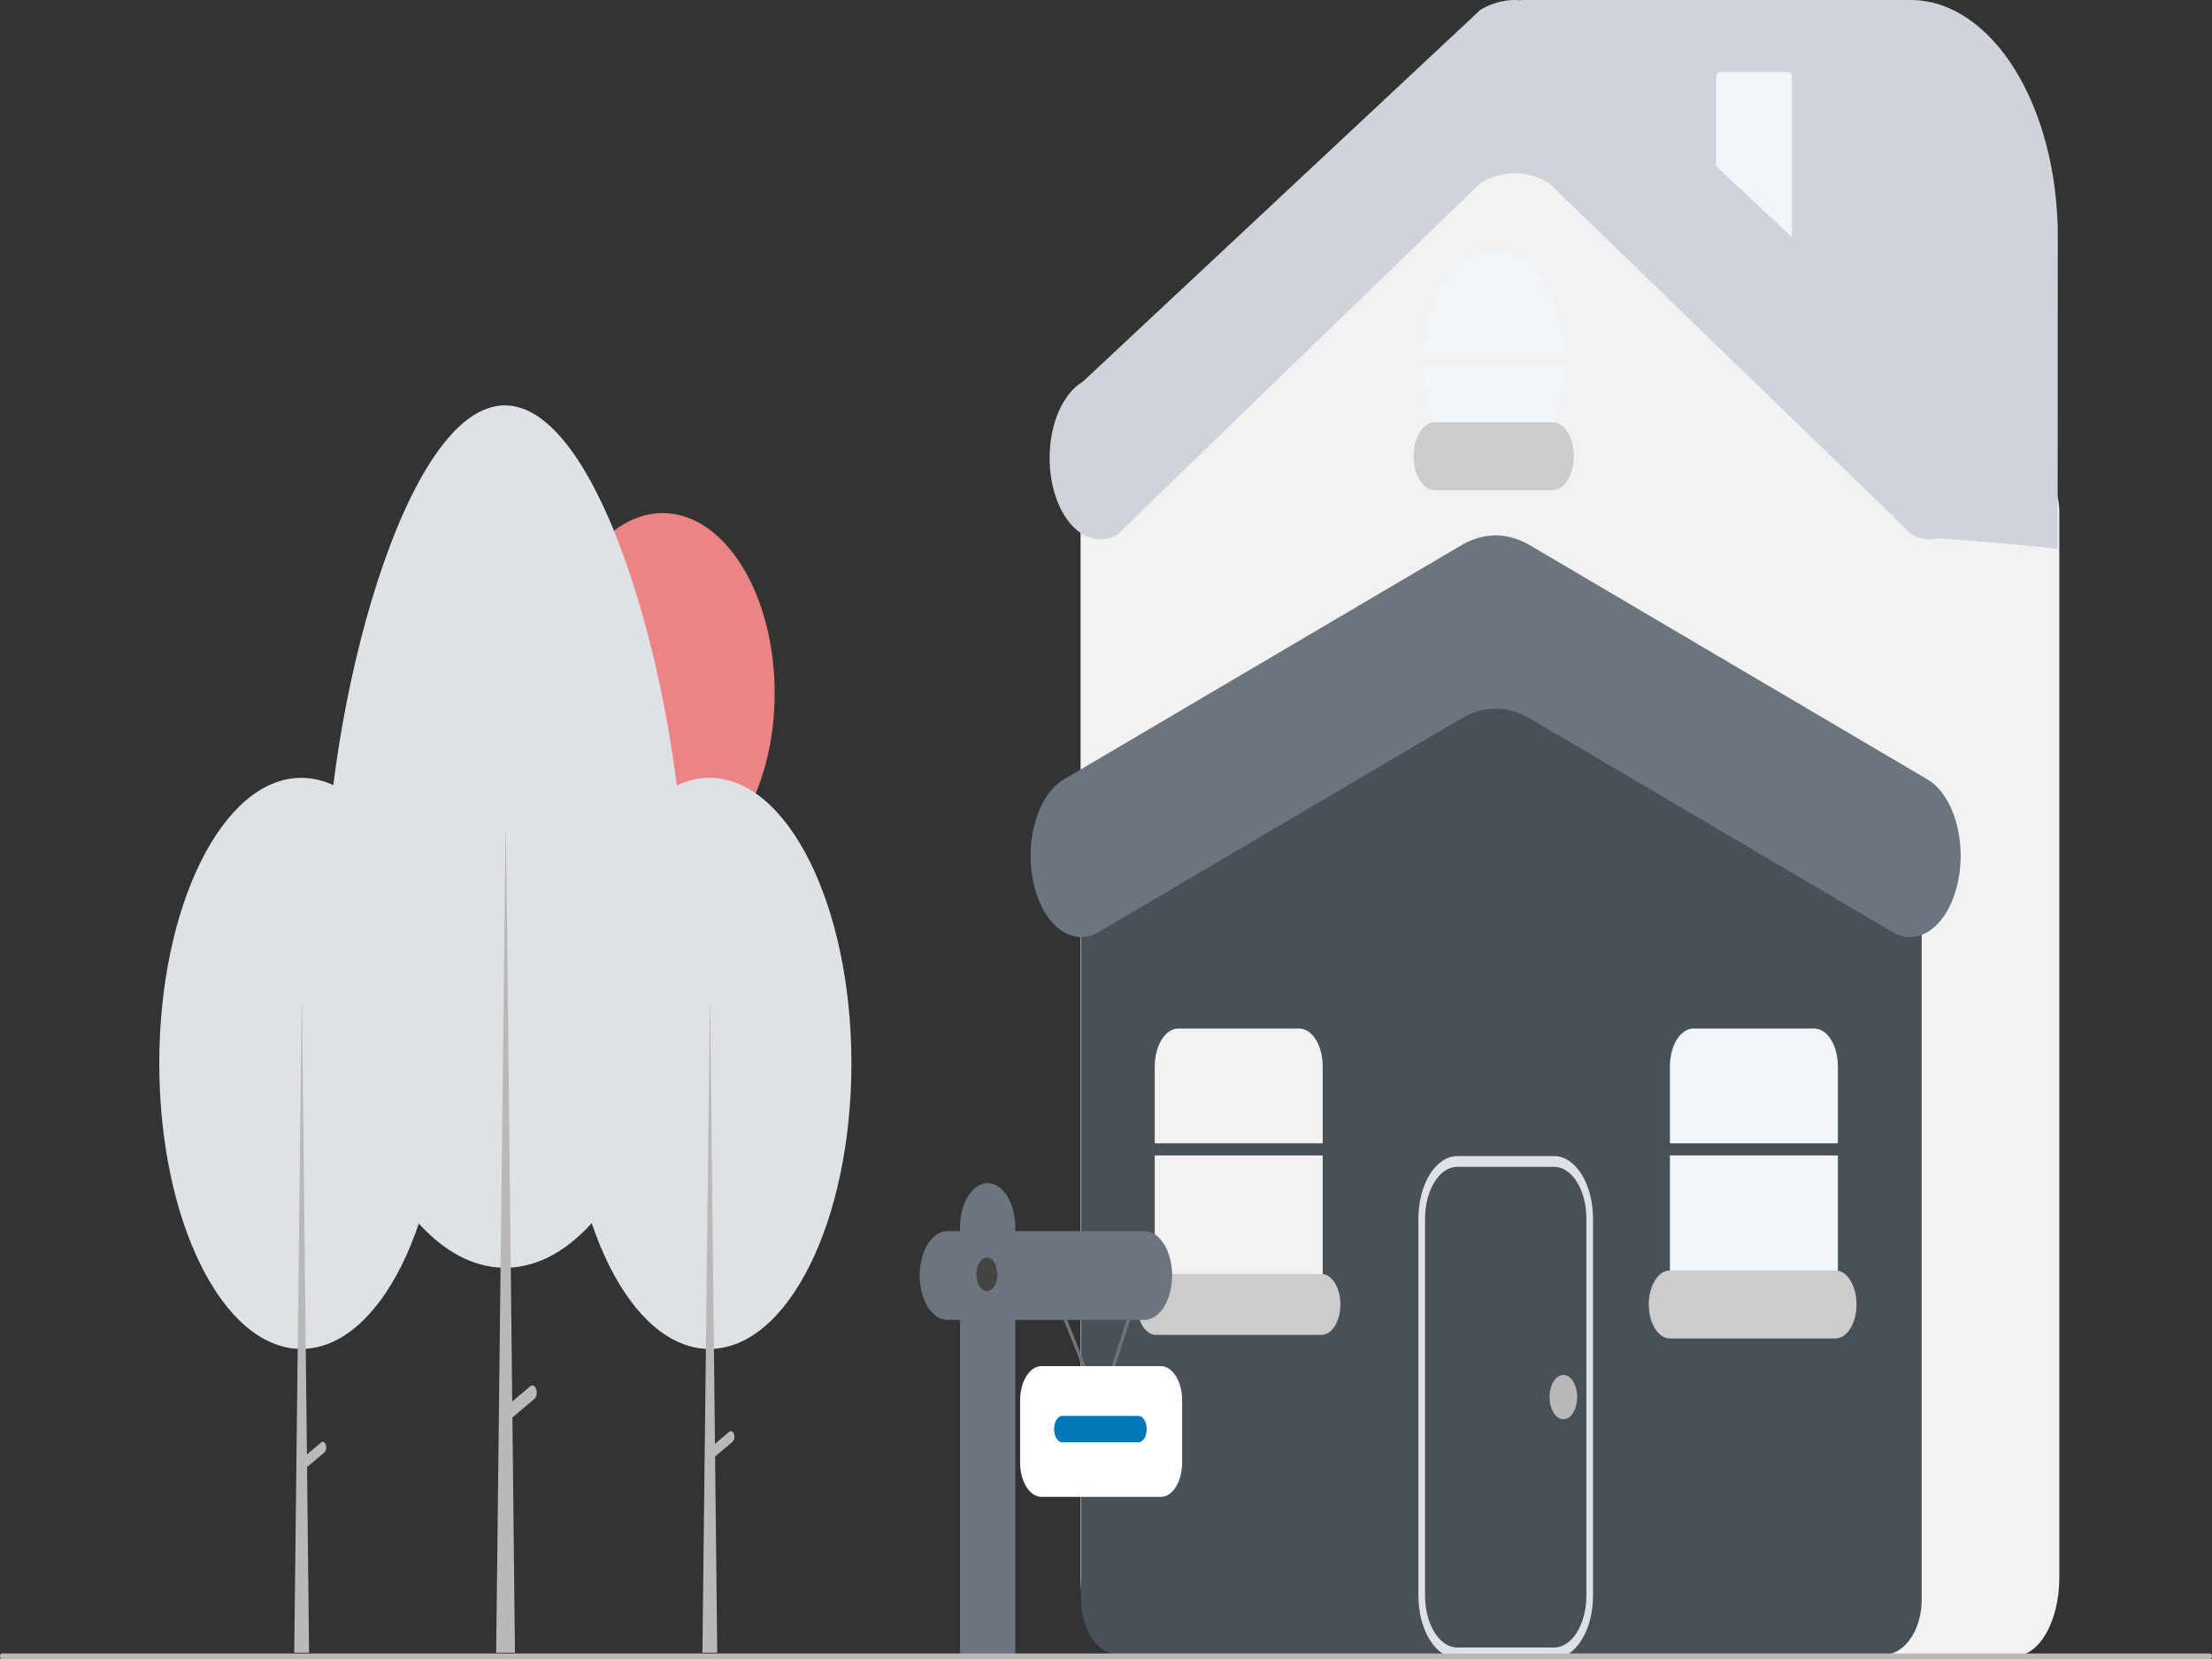 <svg width="160" height="120" viewBox="0 0 160 120" fill="none" xmlns="http://www.w3.org/2000/svg">
<rect x="0" y="0" width="160" height="120" fill="#333333" stroke="none"/>
<g clip-path="url(#clip0_32_110)">
<path d="M145.777 119.769H81.339C79.587 119.769 78.161 117.234 78.161 114.119V37.124C78.153 36.536 78.247 35.957 78.433 35.451C78.618 34.945 78.887 34.531 79.21 34.256L103.561 10.571C104.895 9.506 106.365 8.951 107.855 8.949C109.345 8.946 110.816 9.497 112.152 10.557L147.9 34.254C148.224 34.528 148.495 34.941 148.682 35.449C148.868 35.956 148.963 36.537 148.956 37.126V114.119C148.956 117.234 147.53 119.769 145.777 119.769Z" fill="#F2F2F2"/>
<path d="M136.262 119.686H80.928C79.417 119.686 78.187 117.896 78.187 115.697V61.877C78.194 61.429 78.285 60.994 78.448 60.63C78.611 60.265 78.838 59.988 79.1 59.834L104.865 43.274C107.233 41.769 109.868 41.767 112.236 43.268L138.088 59.834C138.351 59.988 138.579 60.265 138.742 60.63C138.905 60.995 138.996 61.43 139.003 61.879V115.697C139.003 117.896 137.774 119.686 136.262 119.686Z" fill="#495057"/>
<path d="M47.925 63.166C52.403 63.166 56.033 57.334 56.033 50.139C56.033 42.944 52.403 37.111 47.925 37.111C43.447 37.111 39.817 42.944 39.817 50.139C39.817 57.334 43.447 63.166 47.925 63.166Z" fill="#EC8385"/>
<path d="M51.315 97.57C56.986 97.57 61.584 88.323 61.584 76.917C61.584 65.51 56.986 56.264 51.315 56.264C45.643 56.264 41.045 65.51 41.045 76.917C41.045 88.323 45.643 97.57 51.315 97.57Z" fill="#DEE2E6"/>
<path d="M51.343 72.764H51.371L51.879 119.544H50.807L51.343 72.764Z" fill="#B9B9B9"/>
<path d="M53.094 103.734C53.126 103.829 53.132 103.941 53.112 104.044C53.092 104.148 53.048 104.234 52.988 104.285L51.515 105.531L51.279 104.809L52.751 103.563C52.811 103.512 52.881 103.502 52.945 103.534C53.009 103.566 53.063 103.638 53.094 103.734Z" fill="#B9B9B9"/>
<path d="M21.791 97.57C27.463 97.57 32.06 88.323 32.06 76.917C32.06 65.51 27.463 56.264 21.791 56.264C16.12 56.264 11.522 65.51 11.522 76.917C11.522 88.323 16.12 97.57 21.791 97.57Z" fill="#DEE2E6"/>
<path d="M23.571 104.507C23.54 104.411 23.486 104.339 23.422 104.307C23.357 104.275 23.288 104.286 23.228 104.336L22.2 105.206L21.848 72.764H21.819L21.283 119.544H22.355L22.21 106.12L23.465 105.058C23.524 105.008 23.569 104.921 23.589 104.818C23.609 104.715 23.602 104.603 23.571 104.507Z" fill="#B9B9B9"/>
<path d="M36.517 29.321C43.704 29.321 49.545 51.078 49.545 65.531C49.545 79.984 43.719 91.7 36.533 91.7C29.346 91.7 23.52 79.984 23.52 65.531C23.52 51.078 29.331 29.321 36.517 29.321Z" fill="#DEE2E6"/>
<path d="M38.788 100.491C38.768 100.43 38.741 100.377 38.709 100.334C38.676 100.29 38.639 100.258 38.598 100.238C38.558 100.217 38.516 100.21 38.474 100.217C38.431 100.223 38.391 100.242 38.353 100.274L37.05 101.376L36.604 60.268H36.568L35.889 119.544H37.248L37.063 102.534L38.653 101.189C38.69 101.157 38.723 101.114 38.75 101.062C38.778 101.01 38.798 100.949 38.81 100.884C38.823 100.82 38.827 100.751 38.823 100.684C38.819 100.616 38.807 100.551 38.788 100.491Z" fill="#B9B9B9"/>
<path d="M95.675 82.7V77.133C95.675 76.407 95.496 75.711 95.176 75.198C94.857 74.684 94.423 74.396 93.972 74.396H85.23C84.778 74.396 84.344 74.684 84.025 75.198C83.705 75.711 83.526 76.407 83.526 77.133V82.7H95.675Z" fill="#F2F2F2"/>
<path d="M83.526 83.574V92.2C83.526 92.925 83.705 93.622 84.025 94.135C84.344 94.648 84.778 94.937 85.23 94.937H93.972C94.423 94.937 94.857 94.648 95.176 94.135C95.496 93.622 95.675 92.925 95.675 92.2V83.574H83.526Z" fill="#F2F2F2"/>
<path d="M136.899 67.421L110.653 51.962C109.057 51.023 107.306 51.023 105.711 51.962L79.465 67.421C78.912 67.747 78.318 67.853 77.734 67.731C77.149 67.609 76.592 67.263 76.109 66.721C75.626 66.179 75.232 65.457 74.959 64.618C74.687 63.778 74.545 62.846 74.545 61.899C74.545 60.694 74.775 59.519 75.204 58.531C75.634 57.543 76.241 56.791 76.945 56.377L105.711 39.434C107.306 38.494 109.057 38.494 110.653 39.434L139.419 56.377C140.123 56.791 140.73 57.543 141.16 58.531C141.589 59.519 141.819 60.694 141.819 61.899C141.819 62.846 141.677 63.778 141.405 64.618C141.132 65.457 140.738 66.179 140.255 66.721C139.772 67.263 139.215 67.609 138.63 67.731C138.046 67.853 137.452 67.747 136.899 67.421Z" fill="#6C757D"/>
<path d="M112.42 119.943H105.405C104.661 119.942 103.947 119.466 103.421 118.62C102.894 117.775 102.598 116.628 102.597 115.432V88.136C102.598 86.94 102.894 85.793 103.421 84.947C103.947 84.101 104.661 83.625 105.405 83.624H112.42C113.164 83.625 113.878 84.101 114.404 84.947C114.931 85.793 115.227 86.94 115.228 88.136V115.432C115.227 116.628 114.931 117.775 114.404 118.62C113.878 119.466 113.164 119.942 112.42 119.943ZM105.405 84.397C104.788 84.399 104.197 84.793 103.761 85.494C103.325 86.195 103.079 87.145 103.079 88.136V115.432C103.079 116.423 103.325 117.373 103.761 118.074C104.197 118.774 104.788 119.169 105.405 119.17H112.42C113.037 119.169 113.628 118.774 114.064 118.074C114.5 117.373 114.746 116.423 114.746 115.432V88.136C114.746 87.145 114.5 86.195 114.064 85.494C113.628 84.793 113.037 84.399 112.42 84.397H105.405Z" fill="#DEE2E6"/>
<path d="M113.1 25.57C112.987 23.541 112.406 21.653 111.47 20.278C110.534 18.903 109.312 18.14 108.044 18.14C106.776 18.14 105.554 18.903 104.618 20.278C103.683 21.653 103.101 23.541 102.988 25.57H113.1Z" fill="#F1F6FA"/>
<path d="M102.969 26.444C102.992 28.582 103.537 30.619 104.487 32.118C105.436 33.617 106.713 34.456 108.044 34.456C109.375 34.456 110.652 33.617 111.601 32.118C112.551 30.619 113.096 28.582 113.119 26.444H102.969Z" fill="#F1F6FA"/>
<path d="M112.306 35.459H103.783C103.377 35.459 102.987 35.2 102.7 34.739C102.413 34.278 102.252 33.652 102.252 33C102.252 32.347 102.413 31.722 102.7 31.26C102.987 30.799 103.377 30.54 103.783 30.54H112.306C112.712 30.54 113.101 30.799 113.388 31.26C113.675 31.722 113.836 32.347 113.836 33C113.836 33.652 113.675 34.278 113.388 34.739C113.101 35.2 112.712 35.459 112.306 35.459Z" fill="#CCCCCC"/>
<path d="M83.617 92.152C83.253 92.152 82.904 92.384 82.647 92.797C82.391 93.21 82.246 93.77 82.246 94.354C82.246 94.938 82.391 95.498 82.647 95.911C82.904 96.324 83.253 96.556 83.617 96.556H95.585C95.948 96.556 96.296 96.324 96.554 95.911C96.811 95.498 96.955 94.938 96.955 94.354C96.955 93.77 96.811 93.21 96.554 92.797C96.296 92.384 95.948 92.152 95.585 92.152H83.617Z" fill="#CCCCCC"/>
<path d="M120.79 83.574V92.2C120.79 92.925 120.969 93.622 121.289 94.135C121.608 94.648 122.042 94.937 122.493 94.937H131.235C131.687 94.937 132.121 94.648 132.44 94.135C132.76 93.622 132.939 92.925 132.939 92.2V83.574H120.79Z" fill="#F1F6FA"/>
<path d="M132.939 82.7V77.133C132.939 76.407 132.76 75.711 132.44 75.198C132.121 74.684 131.687 74.396 131.235 74.396H122.493C122.042 74.396 121.608 74.684 121.289 75.198C120.969 75.711 120.79 76.407 120.79 77.133V82.7H132.939Z" fill="#F1F6FA"/>
<path d="M113.083 102.658C113.634 102.658 114.08 101.94 114.08 101.055C114.08 100.17 113.634 99.453 113.083 99.453C112.532 99.453 112.086 100.17 112.086 101.055C112.086 101.94 112.532 102.658 113.083 102.658Z" fill="#B9B9B9"/>
<path d="M79.583 102.087L75.654 92.268L75.836 92.08L79.564 101.397L82.601 92.094L82.793 92.255L79.583 102.087Z" fill="#6C757D"/>
<path d="M82.781 89.05H73.436V88.789C73.436 88.368 73.385 87.95 73.284 87.56C73.184 87.171 73.037 86.817 72.851 86.519C72.665 86.22 72.445 85.984 72.203 85.822C71.96 85.661 71.7 85.578 71.438 85.578C71.175 85.578 70.915 85.661 70.673 85.822C70.43 85.984 70.21 86.22 70.024 86.519C69.839 86.817 69.692 87.171 69.591 87.56C69.491 87.95 69.439 88.368 69.439 88.789V89.05H68.521C67.991 89.05 67.482 89.388 67.107 89.99C66.733 90.593 66.522 91.409 66.522 92.261C66.522 93.113 66.733 93.93 67.107 94.532C67.482 95.134 67.991 95.472 68.521 95.472H69.439V119.741C73.421 119.613 69.41 119.871 73.436 119.741V95.472H82.781C83.312 95.472 83.82 95.134 84.195 94.532C84.57 93.93 84.78 93.113 84.78 92.261C84.78 91.409 84.57 90.593 84.195 89.99C83.82 89.388 83.312 89.05 82.781 89.05Z" fill="#6C757D"/>
<path d="M71.384 93.389C71.801 93.389 72.14 92.845 72.14 92.174C72.14 91.503 71.801 90.959 71.384 90.959C70.966 90.959 70.627 91.503 70.627 92.174C70.627 92.845 70.966 93.389 71.384 93.389Z" fill="#444443"/>
<path d="M83.969 108.273H75.328C74.919 108.273 74.528 108.012 74.24 107.548C73.951 107.084 73.788 106.456 73.788 105.8V101.289C73.789 100.633 73.951 100.004 74.24 99.541C74.528 99.077 74.919 98.816 75.328 98.815H83.969C84.377 98.816 84.768 99.077 85.057 99.541C85.346 100.004 85.508 100.633 85.508 101.289V105.8C85.508 106.456 85.346 107.084 85.057 107.548C84.769 108.012 84.377 108.273 83.969 108.273Z" fill="white"/>
<path d="M82.349 102.416H76.839C76.511 102.416 76.245 102.844 76.245 103.371C76.245 103.898 76.511 104.326 76.839 104.326H82.349C82.677 104.326 82.943 103.898 82.943 103.371C82.943 102.844 82.677 102.416 82.349 102.416Z" fill="#0077B6"/>
<path d="M159.876 120H0.124C0.091 120 0.06 119.979 0.036 119.942C0.013 119.904 0 119.854 0 119.801C0 119.748 0.013 119.697 0.036 119.66C0.06 119.622 0.091 119.601 0.124 119.601H159.876C159.909 119.601 159.94 119.622 159.964 119.66C159.987 119.697 160 119.748 160 119.801C160 119.854 159.987 119.904 159.964 119.942C159.94 119.979 159.909 120 159.876 120Z" fill="#B9B9B9"/>
<path d="M132.758 96.814H120.79C120.384 96.814 119.994 96.555 119.707 96.093C119.42 95.632 119.259 95.007 119.259 94.354C119.259 93.702 119.42 93.076 119.707 92.615C119.994 92.153 120.384 91.894 120.79 91.894H132.758C133.164 91.894 133.553 92.153 133.84 92.615C134.127 93.076 134.289 93.702 134.289 94.354C134.289 95.007 134.127 95.632 133.84 96.093C133.553 96.555 133.164 96.814 132.758 96.814Z" fill="#CCCCCC"/>
<path d="M148.834 39.692C148.834 39.692 145.932 39.361 140.009 38.919C132.949 19.067 110.004 14.283 110.004 3.54048e-05V0H138.206C141.028 0 143.734 1.801 145.729 5.007C147.725 8.213 148.846 12.561 148.846 17.095L148.834 39.692Z" fill="#CED4DA"/>
<path d="M124.374 5.219C124.31 5.219 124.249 5.26 124.204 5.332C124.159 5.405 124.134 5.503 124.134 5.606V18.517C124.134 18.619 124.159 18.718 124.204 18.79C124.249 18.863 124.31 18.904 124.374 18.904H129.38C129.443 18.904 129.505 18.863 129.55 18.79C129.595 18.718 129.62 18.619 129.62 18.517V5.606C129.62 5.503 129.595 5.405 129.55 5.332C129.505 5.26 129.443 5.219 129.38 5.219H124.374Z" fill="#F1F6FA"/>
<path d="M138.276 38.651L112.03 13.233C110.435 12.293 108.684 12.293 107.088 13.233L80.842 38.651C80.289 38.977 79.695 39.083 79.111 38.961C78.527 38.84 77.969 38.493 77.486 37.951C77.003 37.408 76.609 36.687 76.336 35.848C76.064 35.008 75.922 34.076 75.922 33.129C75.922 31.924 76.152 30.749 76.582 29.761C77.011 28.773 77.618 28.021 78.323 27.607L107.088 0.705C108.684 -0.235 110.435 -0.235 112.03 0.705L140.796 27.607C141.5 28.021 142.108 28.773 142.537 29.761C142.966 30.749 143.196 31.924 143.196 33.129C143.196 34.076 143.054 35.008 142.782 35.848C142.51 36.687 142.115 37.408 141.632 37.951C141.149 38.493 140.592 38.839 140.008 38.961C139.423 39.083 138.829 38.977 138.276 38.651Z" fill="#CED4DA"/>
</g>
<defs>
<clipPath id="clip0_32_110">
<rect width="160" height="120" fill="white"/>
</clipPath>
</defs>
</svg>
